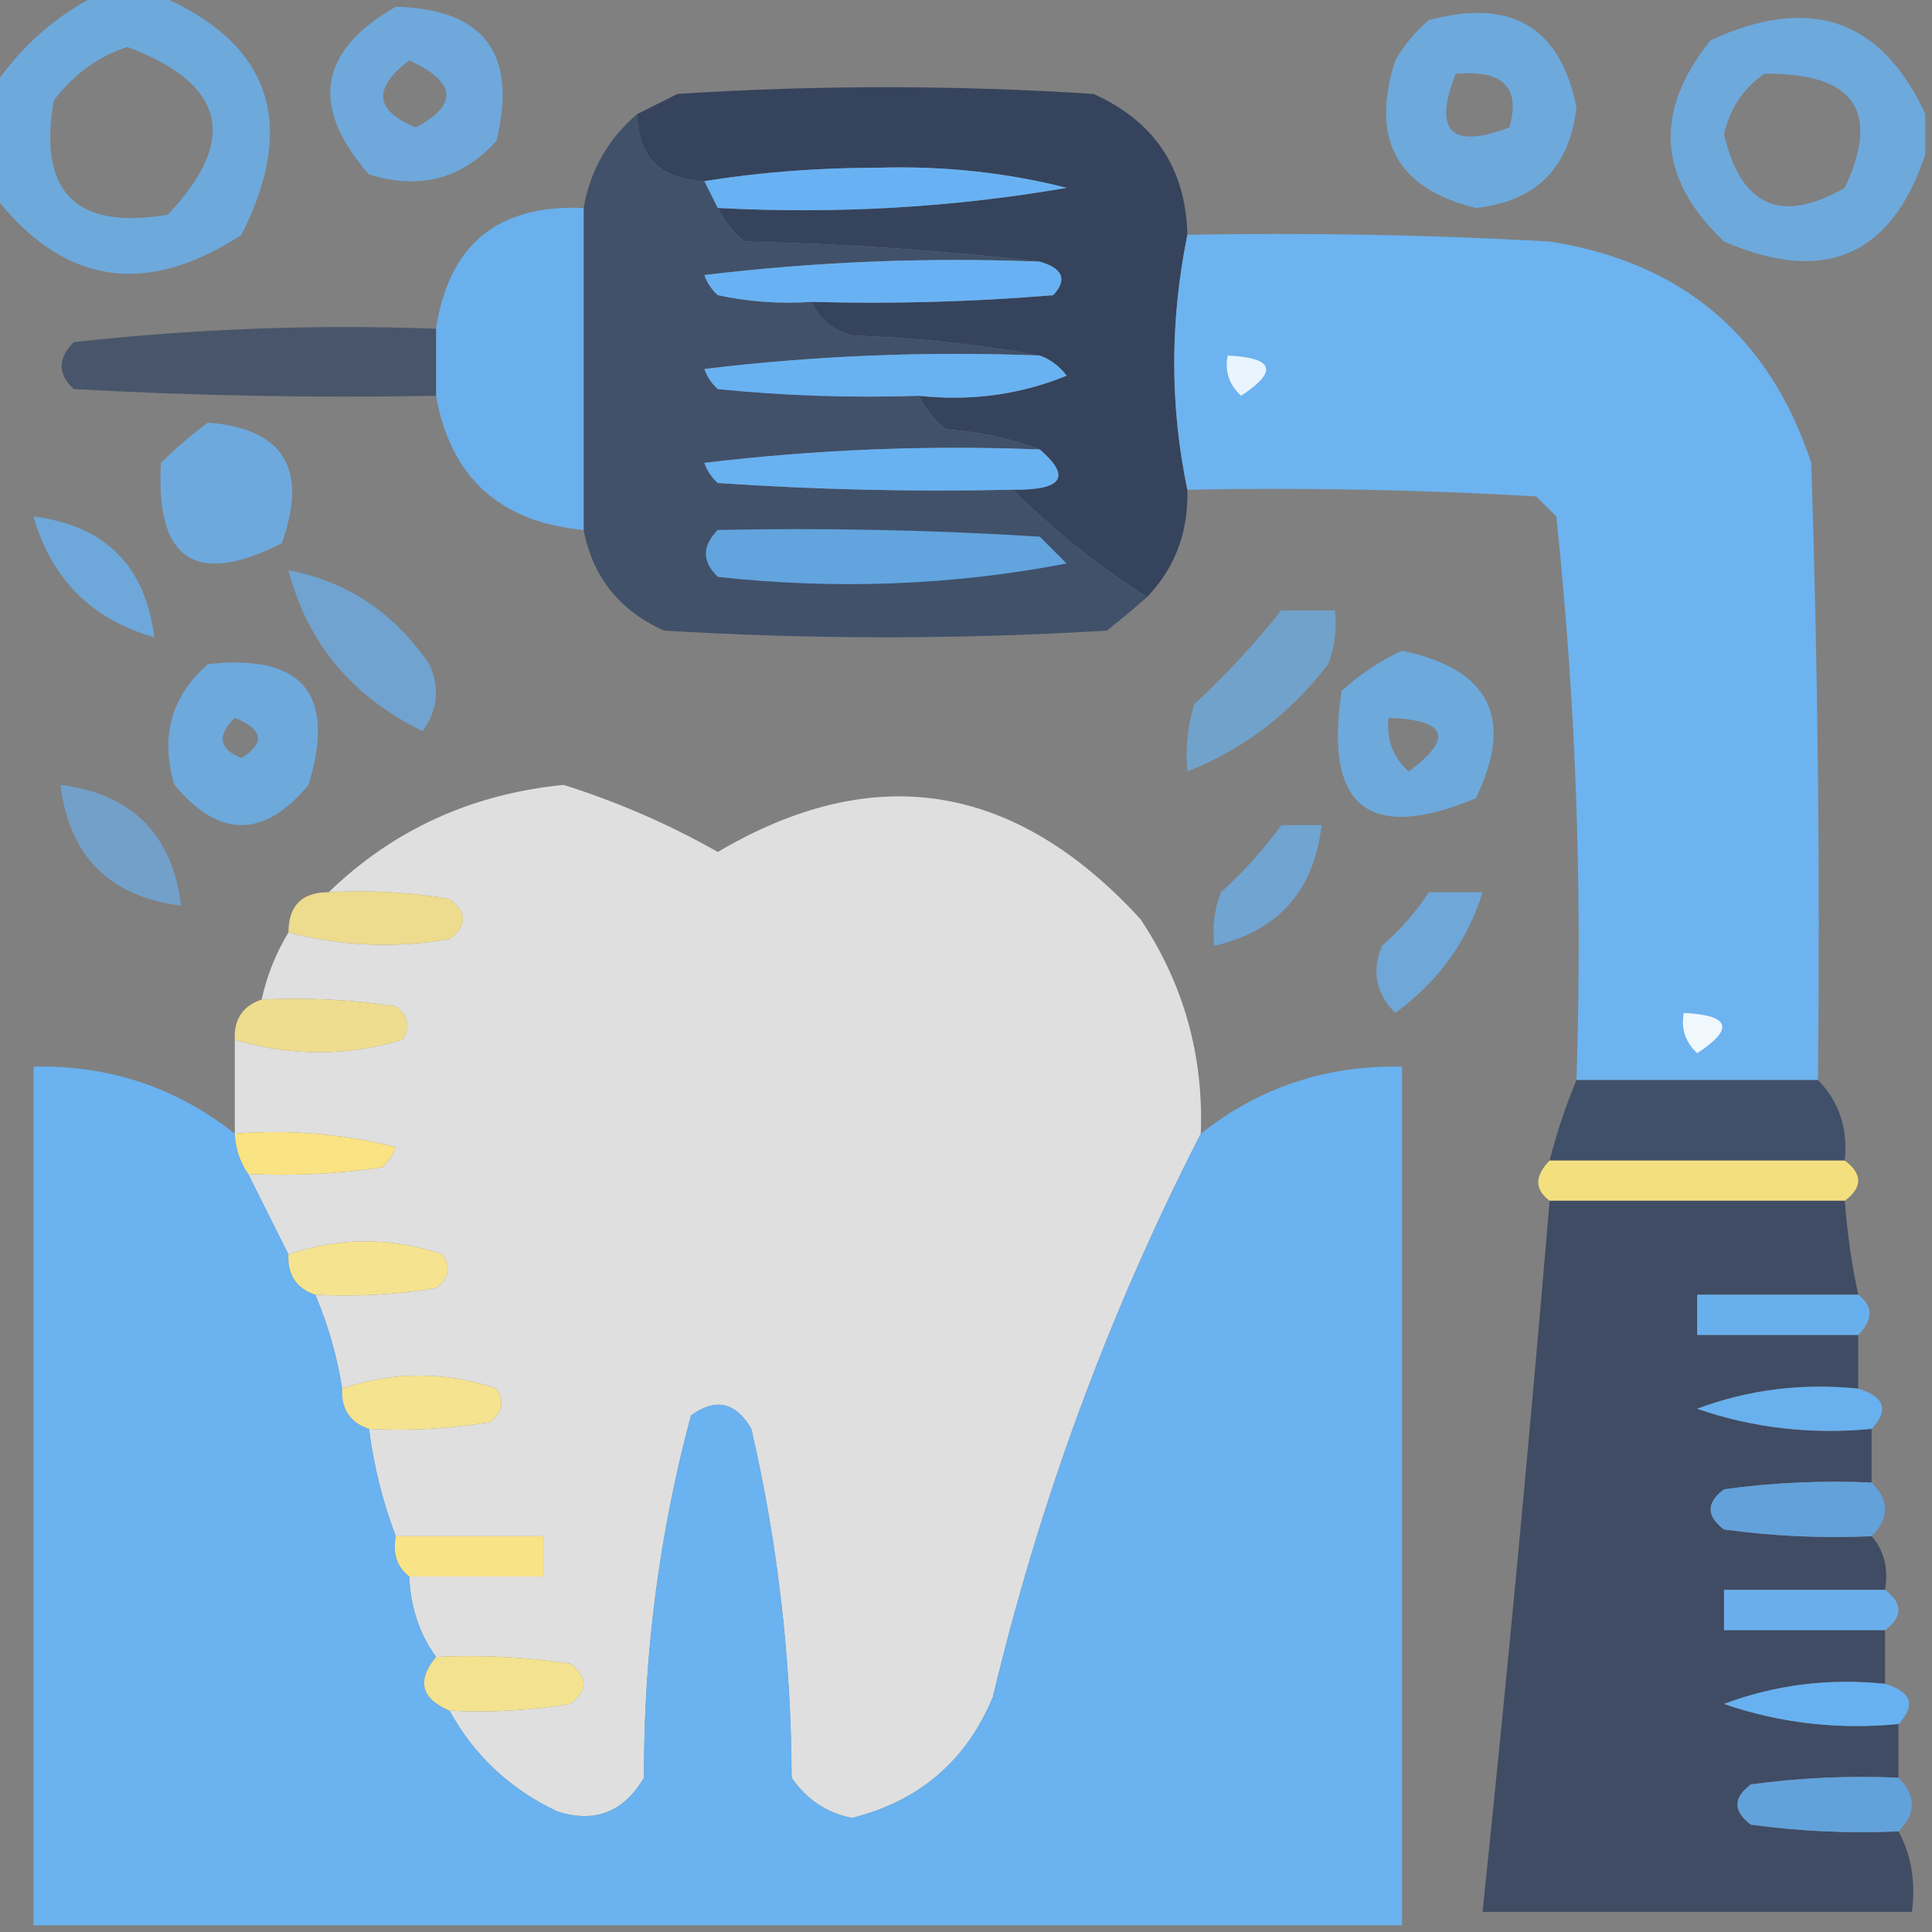 <?xml version="1.0" encoding="UTF-8"?>
<!DOCTYPE svg PUBLIC "-//W3C//DTD SVG 1.1//EN" "http://www.w3.org/Graphics/SVG/1.1/DTD/svg11.dtd">
<svg xmlns="http://www.w3.org/2000/svg" version="1.1" width="144px" height="144px" style="shape-rendering:geometricPrecision; text-rendering:geometricPrecision; image-rendering:optimizeQuality; fill-rule:evenodd; clip-rule:evenodd" xmlns:xlink="http://www.w3.org/1999/xlink">
<rect width="100%" height="100%" fill="#808080" stroke="none"/>
<g><path style="opacity:0.776" fill="#69b4f5" d="M 7.5,-0.5 C 8.833,-0.5 10.167,-0.5 11.5,-0.5C 20.098,3.049 22.265,9.049 18,17.5C 10.814,22.205 4.647,21.205 -0.5,14.5C -0.5,11.833 -0.5,9.167 -0.5,6.5C 1.573,3.424 4.239,1.09 7.5,-0.5 Z M 9.5,3.5 C 16.81,6.25 17.81,10.416 12.5,16C 5.667,17.167 2.833,14.333 4,7.5C 5.5,5.531 7.333,4.198 9.5,3.5 Z"/></g>
<g><path style="opacity:0.769" fill="#69b4f5" d="M 29.5,0.5 C 36.097,0.679 38.597,4.012 37,10.5C 34.441,13.349 31.274,14.182 27.5,13C 23.078,7.952 23.744,3.786 29.5,0.5 Z M 30.5,4.5 C 34.016,6.118 34.183,7.785 31,9.5C 27.927,8.252 27.76,6.585 30.5,4.5 Z"/></g>
<g><path style="opacity:0.783" fill="#69b4f5" d="M 106.5,1.5 C 112.631,-0.155 116.298,2.012 117.5,8C 116.977,12.523 114.477,15.023 110,15.5C 104.108,14.053 102.108,10.387 104,4.5C 104.698,3.309 105.531,2.309 106.5,1.5 Z M 108.5,5.5 C 112.023,5.188 113.356,6.521 112.5,9.5C 108.14,11.14 106.807,9.807 108.5,5.5 Z"/></g>
<g><path style="opacity:0.783" fill="#69b4f5" d="M 143.5,8.5 C 143.5,9.5 143.5,10.5 143.5,11.5C 140.99,19.084 135.99,21.25 128.5,18C 123.553,13.315 123.22,8.315 127.5,3C 134.902,-0.419 140.235,1.414 143.5,8.5 Z M 131.5,5.5 C 138.19,5.422 140.19,8.256 137.5,14C 132.749,16.724 129.749,15.391 128.5,10C 128.957,8.06 129.957,6.56 131.5,5.5 Z"/></g>
<g><path style="opacity:0.999" fill="#36435c" d="M 88.5,17.5 C 87.193,23.932 87.193,30.266 88.5,36.5C 88.585,39.649 87.585,42.316 85.5,44.5C 81.873,42.206 78.539,39.54 75.5,36.5C 79.2,36.54 79.867,35.54 77.5,33.5C 75.369,32.686 73.036,32.186 70.5,32C 69.62,31.292 68.953,30.458 68.5,29.5C 72.375,29.916 76.042,29.416 79.5,28C 78.956,27.283 78.289,26.783 77.5,26.5C 73.018,25.674 68.351,25.174 63.5,25C 62.058,24.623 61.058,23.79 60.5,22.5C 66.509,22.666 72.509,22.5 78.5,22C 79.566,20.841 79.233,20.008 77.5,19.5C 70.345,18.671 63.011,18.171 55.5,18C 54.62,17.292 53.953,16.458 53.5,15.5C 62.336,15.969 71.003,15.469 79.5,14C 75.007,12.858 70.34,12.358 65.5,12.5C 60.987,12.501 56.653,12.834 52.5,13.5C 49.203,13.368 47.537,11.702 47.5,8.5C 48.473,8.013 49.473,7.513 50.5,7C 60.833,6.333 71.167,6.333 81.5,7C 86.048,9.044 88.381,12.544 88.5,17.5 Z"/></g>
<g><path style="opacity:0.977" fill="#40506a" d="M 47.5,8.5 C 47.537,11.702 49.203,13.368 52.5,13.5C 52.833,14.167 53.167,14.833 53.5,15.5C 53.953,16.458 54.62,17.292 55.5,18C 63.011,18.171 70.345,18.671 77.5,19.5C 69.14,19.169 60.807,19.502 52.5,20.5C 52.709,21.086 53.043,21.586 53.5,22C 55.81,22.497 58.143,22.663 60.5,22.5C 61.058,23.79 62.058,24.623 63.5,25C 68.351,25.174 73.018,25.674 77.5,26.5C 69.14,26.169 60.807,26.502 52.5,27.5C 52.709,28.086 53.043,28.586 53.5,29C 58.489,29.499 63.489,29.666 68.5,29.5C 68.953,30.458 69.62,31.292 70.5,32C 73.036,32.186 75.369,32.686 77.5,33.5C 69.14,33.169 60.807,33.502 52.5,34.5C 52.709,35.086 53.043,35.586 53.5,36C 60.826,36.5 68.159,36.666 75.5,36.5C 78.539,39.54 81.873,42.206 85.5,44.5C 84.571,45.315 83.571,46.148 82.5,47C 71.5,47.667 60.5,47.667 49.5,47C 46.183,45.52 44.183,43.02 43.5,39.5C 43.5,31.5 43.5,23.5 43.5,15.5C 43.998,12.674 45.331,10.34 47.5,8.5 Z"/></g>
<g><path style="opacity:1" fill="#68b2f3" d="M 53.5,15.5 C 53.167,14.833 52.833,14.167 52.5,13.5C 56.653,12.834 60.987,12.501 65.5,12.5C 70.34,12.358 75.007,12.858 79.5,14C 71.003,15.469 62.336,15.969 53.5,15.5 Z"/></g>
<g><path style="opacity:0.924" fill="#68b3f4" d="M 43.5,15.5 C 43.5,23.5 43.5,31.5 43.5,39.5C 37.254,38.918 33.587,35.584 32.5,29.5C 32.5,27.833 32.5,26.167 32.5,24.5C 33.445,18.224 37.112,15.224 43.5,15.5 Z"/></g>
<g><path style="opacity:0.959" fill="#6db5f4" d="M 88.5,17.5 C 97.506,17.334 106.506,17.5 115.5,18C 125.376,19.544 131.876,25.044 135,34.5C 135.5,49.83 135.667,65.163 135.5,80.5C 129.5,80.5 123.5,80.5 117.5,80.5C 117.965,66.402 117.465,52.402 116,38.5C 115.5,38 115,37.5 114.5,37C 105.84,36.5 97.173,36.334 88.5,36.5C 87.193,30.266 87.193,23.932 88.5,17.5 Z"/></g>
<g><path style="opacity:1" fill="#68b2f3" d="M 77.5,19.5 C 79.233,20.008 79.566,20.841 78.5,22C 72.509,22.5 66.509,22.666 60.5,22.5C 58.143,22.663 55.81,22.497 53.5,22C 53.043,21.586 52.709,21.086 52.5,20.5C 60.807,19.502 69.14,19.169 77.5,19.5 Z"/></g>
<g><path style="opacity:0.834" fill="#3f4d66" d="M 32.5,24.5 C 32.5,26.167 32.5,27.833 32.5,29.5C 23.494,29.666 14.494,29.5 5.5,29C 4.289,27.887 4.289,26.72 5.5,25.5C 14.475,24.502 23.475,24.169 32.5,24.5 Z"/></g>
<g><path style="opacity:1" fill="#68b2f2" d="M 77.5,26.5 C 78.289,26.783 78.956,27.283 79.5,28C 76.042,29.416 72.375,29.916 68.5,29.5C 63.489,29.666 58.489,29.499 53.5,29C 53.043,28.586 52.709,28.086 52.5,27.5C 60.807,26.502 69.14,26.169 77.5,26.5 Z"/></g>
<g><path style="opacity:1" fill="#eaf4fd" d="M 91.5,26.5 C 94.957,26.667 95.29,27.667 92.5,29.5C 91.614,28.675 91.281,27.675 91.5,26.5 Z"/></g>
<g><path style="opacity:0.791" fill="#69b4f5" d="M 15.5,31.5 C 21.153,31.944 22.986,34.944 21,40.5C 14.574,43.748 11.574,41.748 12,34.5C 13.145,33.364 14.312,32.364 15.5,31.5 Z"/></g>
<g><path style="opacity:1" fill="#68b2f2" d="M 77.5,33.5 C 79.867,35.54 79.2,36.54 75.5,36.5C 68.159,36.666 60.826,36.5 53.5,36C 53.043,35.586 52.709,35.086 52.5,34.5C 60.807,33.502 69.14,33.169 77.5,33.5 Z"/></g>
<g><path style="opacity:0.767" fill="#69b4f5" d="M 2.5,38.5 C 7.833,39.167 10.833,42.167 11.5,47.5C 6.833,46.167 3.833,43.167 2.5,38.5 Z"/></g>
<g><path style="opacity:1" fill="#62a4de" d="M 53.5,39.5 C 61.507,39.334 69.507,39.5 77.5,40C 78.167,40.667 78.833,41.333 79.5,42C 70.997,43.633 62.33,43.967 53.5,43C 52.316,41.855 52.316,40.688 53.5,39.5 Z"/></g>
<g><path style="opacity:0.671" fill="#69b4f5" d="M 21.5,42.5 C 25.853,43.319 29.353,45.652 32,49.5C 32.797,51.259 32.631,52.925 31.5,54.5C 26.244,51.927 22.911,47.927 21.5,42.5 Z"/></g>
<g><path style="opacity:0.642" fill="#69b4f5" d="M 95.5,45.5 C 96.833,45.5 98.167,45.5 99.5,45.5C 99.657,46.873 99.49,48.207 99,49.5C 96.142,53.214 92.642,55.88 88.5,57.5C 88.34,55.801 88.507,54.134 89,52.5C 91.372,50.297 93.539,47.964 95.5,45.5 Z"/></g>
<g><path style="opacity:0.775" fill="#69b4f5" d="M 104.5,48.5 C 111.057,49.875 112.89,53.541 110,59.5C 102.011,62.829 98.678,60.163 100,51.5C 101.409,50.219 102.909,49.219 104.5,48.5 Z M 103.5,53.5 C 107.864,53.665 108.364,54.998 105,57.5C 103.812,56.437 103.312,55.103 103.5,53.5 Z"/></g>
<g><path style="opacity:0.784" fill="#69b4f5" d="M 15.5,49.5 C 22.56,48.725 25.06,51.725 23,58.5C 19.667,62.5 16.333,62.5 13,58.5C 11.927,54.9 12.761,51.9 15.5,49.5 Z M 17.5,53.5 C 19.625,54.368 19.791,55.368 18,56.5C 16.317,55.824 16.15,54.824 17.5,53.5 Z"/></g>
<g><path style="opacity:0.619" fill="#69b4f5" d="M 4.5,58.5 C 9.833,59.167 12.833,62.167 13.5,67.5C 8.167,66.833 5.167,63.833 4.5,58.5 Z"/></g>
<g><path style="opacity:0.998" fill="#dfdfdf" d="M 89.5,84.5 C 82.672,97.81 77.505,111.81 74,126.5C 72.016,131.246 68.516,134.246 63.5,135.5C 61.617,135.124 60.117,134.124 59,132.5C 58.974,123.708 57.974,115.042 56,106.5C 54.847,104.503 53.347,104.17 51.5,105.5C 49.135,114.321 47.968,123.321 48,132.5C 46.475,135.087 44.308,135.92 41.5,135C 38.006,133.338 35.339,130.838 33.5,127.5C 36.518,127.665 39.518,127.498 42.5,127C 43.833,126 43.833,125 42.5,124C 39.183,123.502 35.85,123.335 32.5,123.5C 31.262,121.786 30.595,119.786 30.5,117.5C 33.833,117.5 37.167,117.5 40.5,117.5C 40.5,116.5 40.5,115.5 40.5,114.5C 36.833,114.5 33.167,114.5 29.5,114.5C 28.525,111.933 27.858,109.267 27.5,106.5C 30.518,106.665 33.518,106.498 36.5,106C 37.451,105.282 37.617,104.449 37,103.5C 33.167,102.2 29.334,102.2 25.5,103.5C 25.122,101.079 24.455,98.746 23.5,96.5C 26.518,96.665 29.518,96.498 32.5,96C 33.451,95.282 33.617,94.449 33,93.5C 29.168,92.2 25.334,92.2 21.5,93.5C 20.5,91.5 19.5,89.5 18.5,87.5C 21.85,87.665 25.183,87.498 28.5,87C 28.957,86.586 29.291,86.086 29.5,85.5C 25.555,84.509 21.555,84.176 17.5,84.5C 17.5,82.167 17.5,79.833 17.5,77.5C 21.699,78.74 25.866,78.74 30,77.5C 30.617,76.551 30.451,75.718 29.5,75C 26.183,74.502 22.85,74.335 19.5,74.5C 19.892,72.716 20.559,71.049 21.5,69.5C 25.446,70.527 29.446,70.694 33.5,70C 34.833,69 34.833,68 33.5,67C 30.518,66.502 27.518,66.335 24.5,66.5C 29.309,61.849 35.142,59.183 42,58.5C 46.044,59.774 49.877,61.441 53.5,63.5C 65.145,56.634 75.645,58.3 85,68.5C 88.219,73.327 89.719,78.661 89.5,84.5 Z"/></g>
<g><path style="opacity:0.69" fill="#69b4f5" d="M 95.5,61.5 C 96.5,61.5 97.5,61.5 98.5,61.5C 97.957,66.376 95.291,69.376 90.5,70.5C 90.343,69.127 90.51,67.793 91,66.5C 92.707,64.963 94.207,63.296 95.5,61.5 Z"/></g>
<g><path style="opacity:0.927" fill="#f6e38f" d="M 24.5,66.5 C 27.518,66.335 30.518,66.502 33.5,67C 34.833,68 34.833,69 33.5,70C 29.446,70.694 25.446,70.527 21.5,69.5C 21.5,67.5 22.5,66.5 24.5,66.5 Z"/></g>
<g><path style="opacity:0.746" fill="#69b4f5" d="M 106.5,66.5 C 107.833,66.5 109.167,66.5 110.5,66.5C 109.392,70.131 107.226,73.131 104,75.5C 102.56,74.07 102.226,72.403 103,70.5C 104.376,69.295 105.542,67.962 106.5,66.5 Z"/></g>
<g><path style="opacity:0.935" fill="#f6e390" d="M 19.5,74.5 C 22.85,74.335 26.183,74.502 29.5,75C 30.451,75.718 30.617,76.551 30,77.5C 25.866,78.74 21.699,78.74 17.5,77.5C 17.427,75.973 18.094,74.973 19.5,74.5 Z"/></g>
<g><path style="opacity:1" fill="#f0f8fe" d="M 125.5,75.5 C 128.957,75.667 129.29,76.667 126.5,78.5C 125.614,77.675 125.281,76.675 125.5,75.5 Z"/></g>
<g><path style="opacity:0.975" fill="#6ab3f3" d="M 17.5,84.5 C 17.557,85.609 17.89,86.609 18.5,87.5C 19.5,89.5 20.5,91.5 21.5,93.5C 21.427,95.027 22.094,96.027 23.5,96.5C 24.455,98.746 25.122,101.079 25.5,103.5C 25.427,105.027 26.094,106.027 27.5,106.5C 27.858,109.267 28.525,111.933 29.5,114.5C 29.263,115.791 29.596,116.791 30.5,117.5C 30.595,119.786 31.262,121.786 32.5,123.5C 31.046,125.263 31.38,126.597 33.5,127.5C 35.339,130.838 38.006,133.338 41.5,135C 44.308,135.92 46.475,135.087 48,132.5C 47.968,123.321 49.135,114.321 51.5,105.5C 53.347,104.17 54.847,104.503 56,106.5C 57.974,115.042 58.974,123.708 59,132.5C 60.117,134.124 61.617,135.124 63.5,135.5C 68.516,134.246 72.016,131.246 74,126.5C 77.505,111.81 82.672,97.81 89.5,84.5C 93.837,81.054 98.837,79.388 104.5,79.5C 104.5,100.833 104.5,122.167 104.5,143.5C 70.5,143.5 36.5,143.5 2.5,143.5C 2.5,122.167 2.5,100.833 2.5,79.5C 8.134,79.378 13.134,81.045 17.5,84.5 Z"/></g>
<g><path style="opacity:0.963" fill="#3e4e69" d="M 117.5,80.5 C 123.5,80.5 129.5,80.5 135.5,80.5C 137.074,82.102 137.741,84.102 137.5,86.5C 130.167,86.5 122.833,86.5 115.5,86.5C 116.048,84.374 116.715,82.374 117.5,80.5 Z"/></g>
<g><path style="opacity:0.998" fill="#f9e382" d="M 17.5,84.5 C 21.555,84.176 25.555,84.509 29.5,85.5C 29.291,86.086 28.957,86.586 28.5,87C 25.183,87.498 21.85,87.665 18.5,87.5C 17.89,86.609 17.557,85.609 17.5,84.5 Z"/></g>
<g><path style="opacity:0.956" fill="#f9e37f" d="M 115.5,86.5 C 122.833,86.5 130.167,86.5 137.5,86.5C 138.833,87.5 138.833,88.5 137.5,89.5C 130.167,89.5 122.833,89.5 115.5,89.5C 114.375,88.652 114.375,87.652 115.5,86.5 Z"/></g>
<g><path style="opacity:0.97" fill="#3d4a63" d="M 115.5,89.5 C 122.833,89.5 130.167,89.5 137.5,89.5C 137.674,91.861 138.007,94.194 138.5,96.5C 134.5,96.5 130.5,96.5 126.5,96.5C 126.5,97.5 126.5,98.5 126.5,99.5C 130.5,99.5 134.5,99.5 138.5,99.5C 138.5,100.833 138.5,102.167 138.5,103.5C 134.297,103.076 130.297,103.576 126.5,105C 130.635,106.431 134.968,106.931 139.5,106.5C 139.5,107.833 139.5,109.167 139.5,110.5C 135.818,110.335 132.152,110.501 128.5,111C 127.167,112 127.167,113 128.5,114C 132.152,114.499 135.818,114.665 139.5,114.5C 140.434,115.568 140.768,116.901 140.5,118.5C 136.5,118.5 132.5,118.5 128.5,118.5C 128.5,119.5 128.5,120.5 128.5,121.5C 132.5,121.5 136.5,121.5 140.5,121.5C 140.5,122.833 140.5,124.167 140.5,125.5C 136.297,125.076 132.297,125.576 128.5,127C 132.635,128.431 136.968,128.931 141.5,128.5C 141.5,129.833 141.5,131.167 141.5,132.5C 137.818,132.335 134.152,132.501 130.5,133C 129.167,134 129.167,135 130.5,136C 134.152,136.499 137.818,136.665 141.5,136.5C 142.461,138.265 142.795,140.265 142.5,142.5C 131.833,142.5 121.167,142.5 110.5,142.5C 112.346,124.86 114.013,107.193 115.5,89.5 Z"/></g>
<g><path style="opacity:1" fill="#f6e38f" d="M 23.5,96.5 C 22.094,96.027 21.427,95.027 21.5,93.5C 25.334,92.2 29.168,92.2 33,93.5C 33.617,94.449 33.451,95.282 32.5,96C 29.518,96.498 26.518,96.665 23.5,96.5 Z"/></g>
<g><path style="opacity:0.963" fill="#67b1f1" d="M 138.5,96.5 C 139.625,97.348 139.625,98.348 138.5,99.5C 134.5,99.5 130.5,99.5 126.5,99.5C 126.5,98.5 126.5,97.5 126.5,96.5C 130.5,96.5 134.5,96.5 138.5,96.5 Z"/></g>
<g><path style="opacity:1" fill="#f5e390" d="M 27.5,106.5 C 26.094,106.027 25.427,105.027 25.5,103.5C 29.334,102.2 33.167,102.2 37,103.5C 37.617,104.449 37.451,105.282 36.5,106C 33.518,106.498 30.518,106.665 27.5,106.5 Z"/></g>
<g><path style="opacity:0.96" fill="#68b2f2" d="M 138.5,103.5 C 140.481,104.105 140.815,105.105 139.5,106.5C 134.968,106.931 130.635,106.431 126.5,105C 130.297,103.576 134.297,103.076 138.5,103.5 Z"/></g>
<g><path style="opacity:0.969" fill="#61a2dd" d="M 139.5,110.5 C 140.833,111.833 140.833,113.167 139.5,114.5C 135.818,114.665 132.152,114.499 128.5,114C 127.167,113 127.167,112 128.5,111C 132.152,110.501 135.818,110.335 139.5,110.5 Z"/></g>
<g><path style="opacity:1" fill="#f8e387" d="M 29.5,114.5 C 33.167,114.5 36.833,114.5 40.5,114.5C 40.5,115.5 40.5,116.5 40.5,117.5C 37.167,117.5 33.833,117.5 30.5,117.5C 29.596,116.791 29.263,115.791 29.5,114.5 Z"/></g>
<g><path style="opacity:0.941" fill="#68b1f2" d="M 140.5,118.5 C 141.833,119.5 141.833,120.5 140.5,121.5C 136.5,121.5 132.5,121.5 128.5,121.5C 128.5,120.5 128.5,119.5 128.5,118.5C 132.5,118.5 136.5,118.5 140.5,118.5 Z"/></g>
<g><path style="opacity:1" fill="#f3e290" d="M 32.5,123.5 C 35.85,123.335 39.183,123.502 42.5,124C 43.833,125 43.833,126 42.5,127C 39.518,127.498 36.518,127.665 33.5,127.5C 31.38,126.597 31.046,125.263 32.5,123.5 Z"/></g>
<g><path style="opacity:1" fill="#67b1f1" d="M 140.5,125.5 C 142.481,126.105 142.815,127.105 141.5,128.5C 136.968,128.931 132.635,128.431 128.5,127C 132.297,125.576 136.297,125.076 140.5,125.5 Z"/></g>
<g><path style="opacity:0.969" fill="#61a3de" d="M 141.5,132.5 C 142.833,133.833 142.833,135.167 141.5,136.5C 137.818,136.665 134.152,136.499 130.5,136C 129.167,135 129.167,134 130.5,133C 134.152,132.501 137.818,132.335 141.5,132.5 Z"/></g>
</svg>

